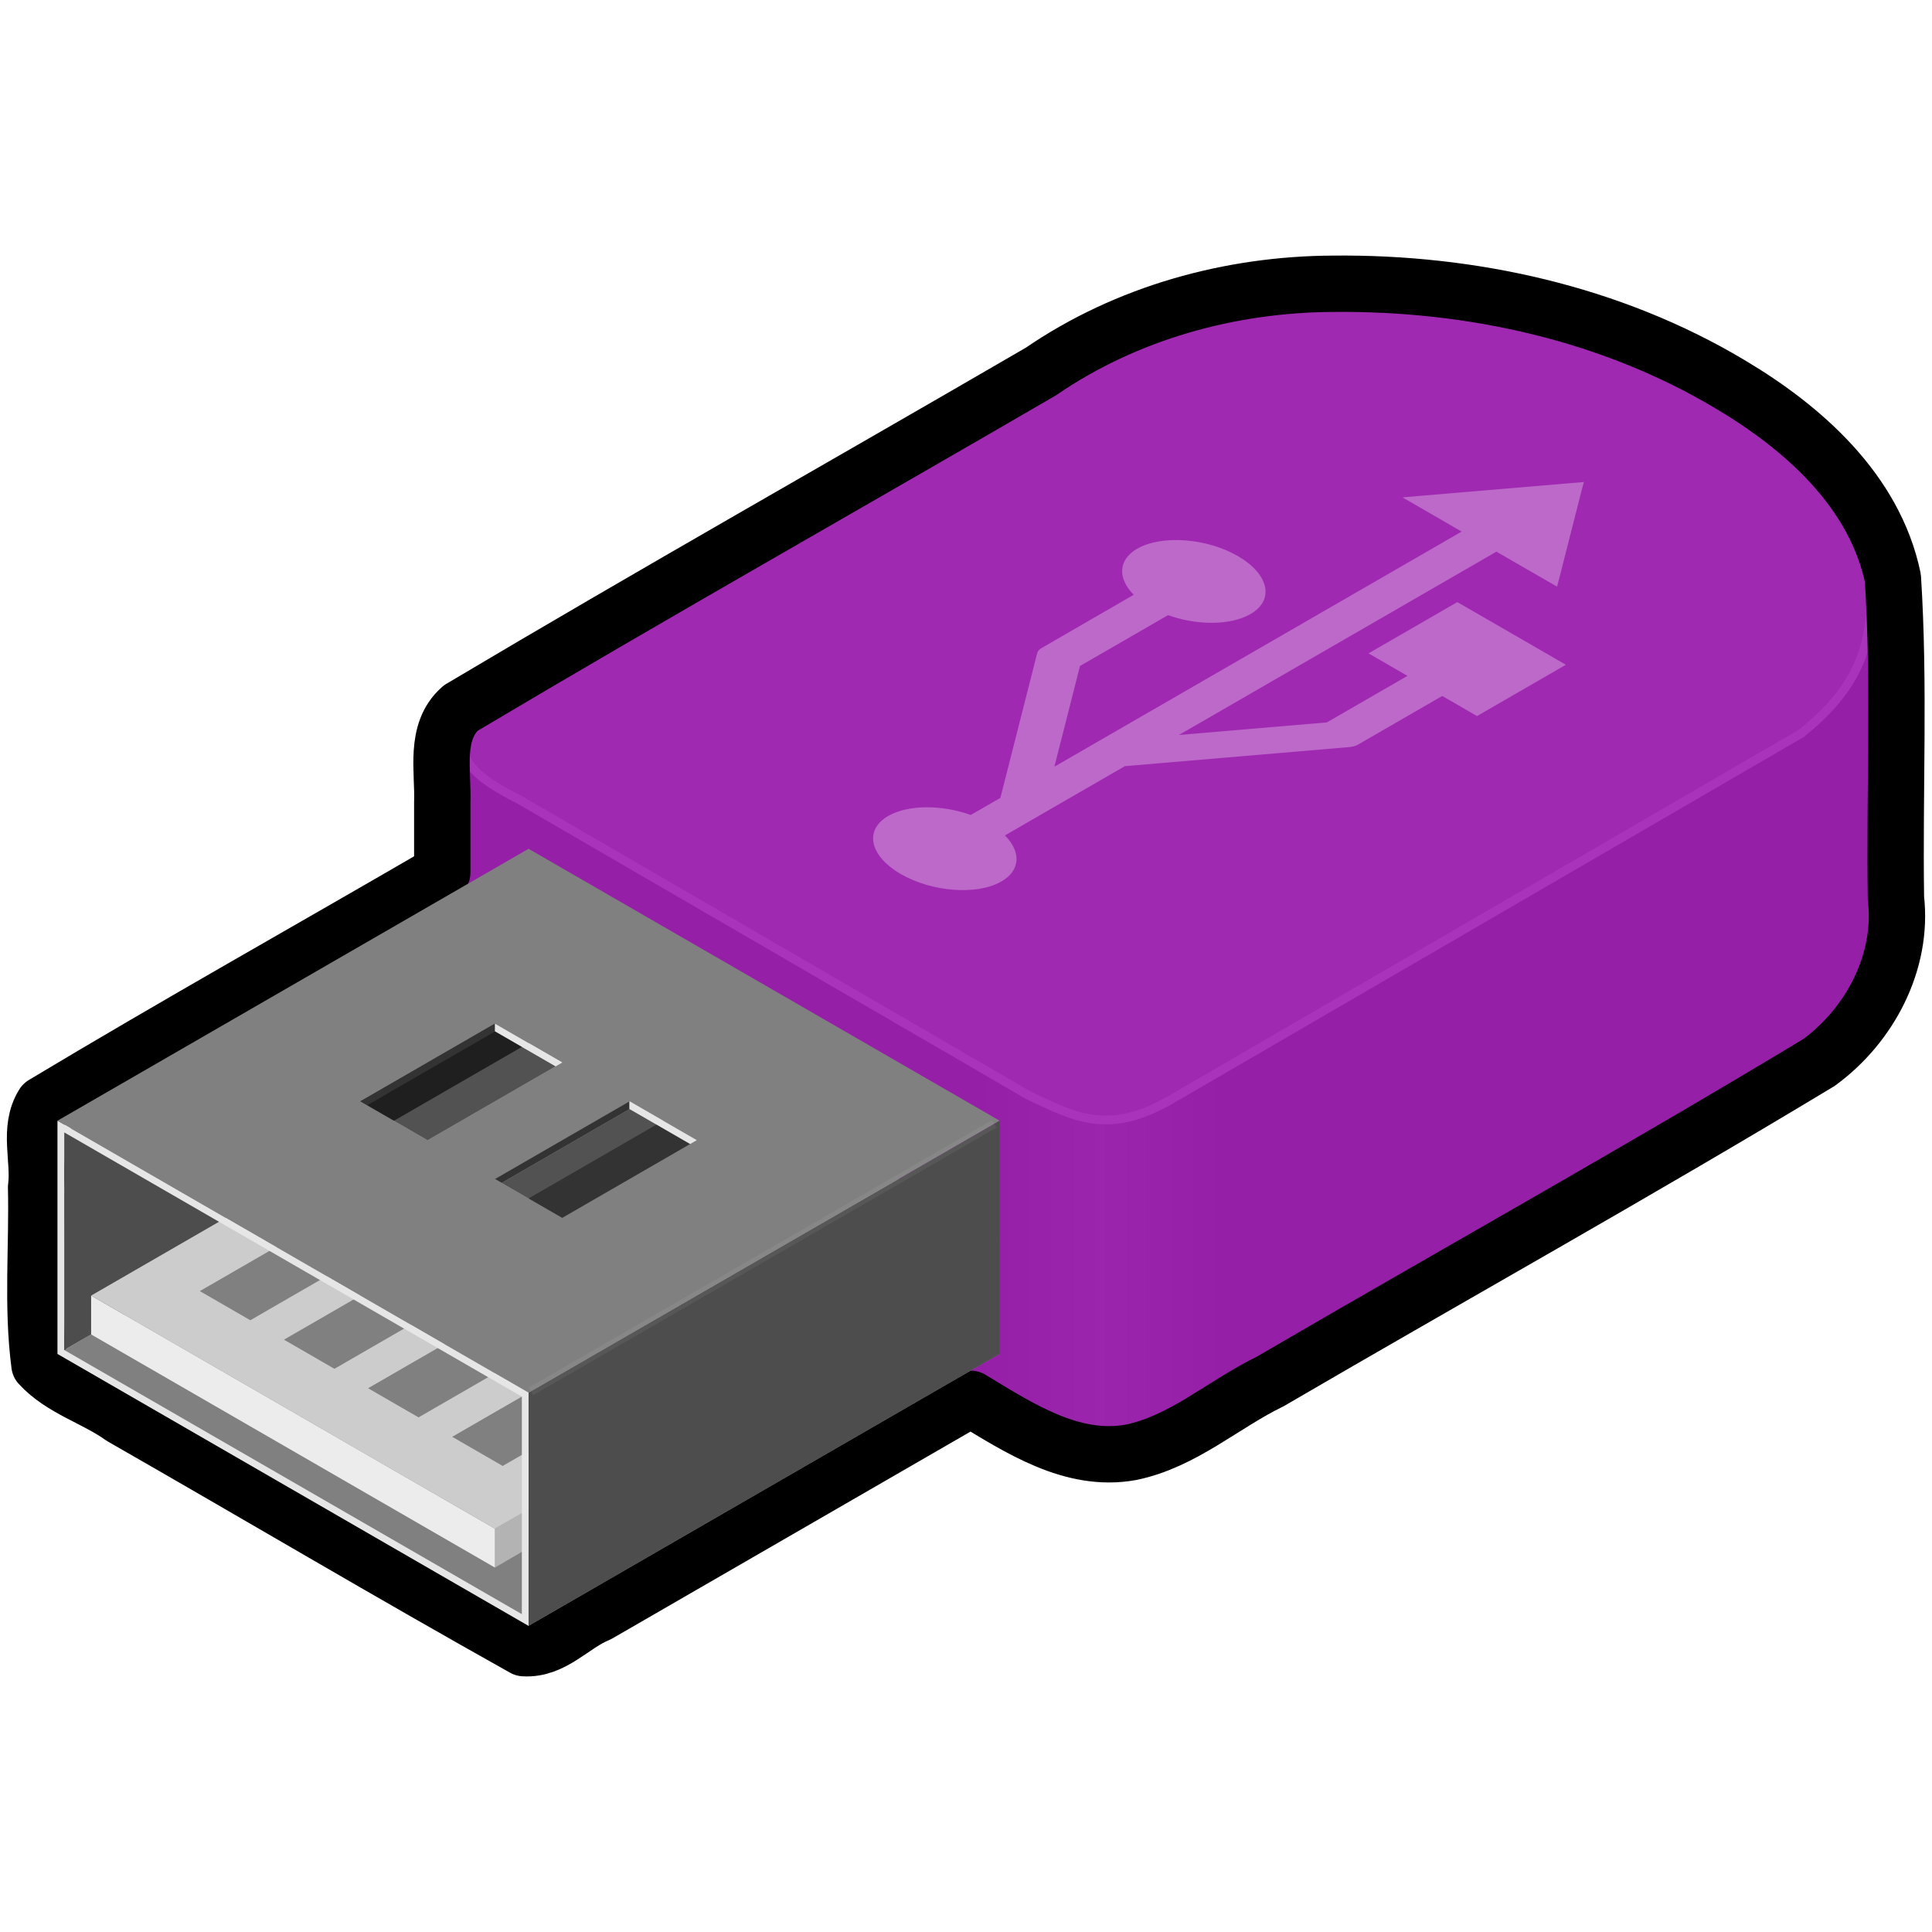 <?xml version="1.0" encoding="UTF-8" standalone="no"?>
<!-- Created with Inkscape (http://www.inkscape.org/) -->

<svg
   xmlns:dc="http://purl.org/dc/elements/1.1/"
   xmlns:cc="http://creativecommons.org/ns#"
   xmlns:rdf="http://www.w3.org/1999/02/22-rdf-syntax-ns#"
   xmlns:svg="http://www.w3.org/2000/svg"
   xmlns="http://www.w3.org/2000/svg"
   xmlns:xlink="http://www.w3.org/1999/xlink"
   xmlns:sodipodi="http://sodipodi.sourceforge.net/DTD/sodipodi-0.dtd"
   xmlns:inkscape="http://www.inkscape.org/namespaces/inkscape"
   version="1.0"
   width="48"
   height="48"
   id="svg2"
   inkscape:version="0.48.2 r9819"
   sodipodi:docname="usb.svg">
  <sodipodi:namedview
     pagecolor="#ffffff"
     bordercolor="#666666"
     borderopacity="1"
     objecttolerance="10"
     gridtolerance="10"
     guidetolerance="10"
     inkscape:pageopacity="0"
     inkscape:pageshadow="2"
     inkscape:window-width="719"
     inkscape:window-height="480"
     id="namedview43"
     showgrid="false"
     inkscape:zoom="4.9166667"
     inkscape:cx="24"
     inkscape:cy="24"
     inkscape:window-x="211"
     inkscape:window-y="175"
     inkscape:window-maximized="0"
     inkscape:current-layer="layer1" />
  <defs
     id="defs4">
    <linearGradient
       id="linearGradient2580">
      <stop
         id="stop2582"
         style="stop-color:#ffffff;stop-opacity:0"
         offset="0" />
      <stop
         id="stop2588"
         style="stop-color:#ffffff;stop-opacity:1"
         offset="0.5" />
      <stop
         id="stop2584"
         style="stop-color:#999999;stop-opacity:1"
         offset="1" />
    </linearGradient>
    <filter
       id="filter3370">
      <feGaussianBlur
         inkscape:collect="always"
         stdDeviation="2.199"
         id="feGaussianBlur3372" />
    </filter>
    <filter
       id="filter3406">
      <feGaussianBlur
         inkscape:collect="always"
         stdDeviation="0.853"
         id="feGaussianBlur3408" />
    </filter>
    <linearGradient
       x1="245.5"
       y1="781.126"
       x2="368.219"
       y2="781.126"
       id="linearGradient3900"
       xlink:href="#linearGradient2580"
       gradientUnits="userSpaceOnUse" />
    <linearGradient
       x1="245.5"
       y1="781.126"
       x2="368.219"
       y2="781.126"
       id="linearGradient4029"
       xlink:href="#linearGradient2580"
       gradientUnits="userSpaceOnUse" />
    <linearGradient
       x1="245.5"
       y1="781.126"
       x2="368.219"
       y2="781.126"
       id="linearGradient4053"
       xlink:href="#linearGradient2580"
       gradientUnits="userSpaceOnUse"
       gradientTransform="matrix(0.924,0,0,0.924,870.545,-4.333)" />
    <clipPath
       id="clipPath2430">
      <path
         d="M 416.188,353.719 C 413.911,353.738 411.633,353.777 409.375,353.844 C 408.582,353.867 407.791,353.908 407,353.938 C 405.121,354.008 403.239,354.084 401.375,354.188 C 401.167,354.199 400.958,354.207 400.75,354.219 C 400.279,354.246 399.814,354.283 399.344,354.312 C 398.308,354.377 397.281,354.456 396.25,354.531 C 393.807,354.709 391.381,354.92 388.969,355.156 C 386.013,355.446 383.062,355.778 380.156,356.156 C 379.162,356.286 378.175,356.423 377.188,356.562 C 376.73,356.627 376.269,356.683 375.812,356.75 C 375.413,356.809 375.023,356.877 374.625,356.938 C 373.584,357.095 372.534,357.237 371.5,357.406 C 371.333,357.434 371.167,357.472 371,357.5 C 370.277,357.62 369.563,357.749 368.844,357.875 C 368.365,357.959 367.883,358.039 367.406,358.125 C 367.354,358.134 367.302,358.147 367.25,358.156 C 364.569,358.643 361.904,359.151 359.281,359.719 C 359.145,359.748 359.011,359.783 358.875,359.812 C 358.188,359.962 357.495,360.126 356.812,360.281 C 355.767,360.519 354.723,360.78 353.688,361.031 C 352.997,361.199 352.311,361.358 351.625,361.531 C 351.313,361.61 350.999,361.701 350.688,361.781 C 350.049,361.946 349.415,362.112 348.781,362.281 C 348.081,362.468 347.382,362.651 346.688,362.844 C 346.656,362.853 346.625,362.866 346.594,362.875 C 346.309,362.954 346.034,363.045 345.75,363.125 C 343.803,363.676 341.873,364.243 339.969,364.844 C 339.353,365.038 338.736,365.238 338.125,365.438 C 337.09,365.775 336.053,366.116 335.031,366.469 C 334.122,366.783 333.211,367.112 332.312,367.438 C 331.695,367.661 331.081,367.896 330.469,368.125 C 330.429,368.14 330.384,368.141 330.344,368.156 C 329.409,368.507 328.484,368.855 327.562,369.219 C 326.366,369.691 325.175,370.162 324,370.656 C 323.379,370.918 322.771,371.201 322.156,371.469 C 321.792,371.627 321.424,371.777 321.062,371.938 C 320.547,372.166 320.042,372.423 319.531,372.656 C 319.086,372.859 318.629,373.044 318.188,373.25 C 317.75,373.454 317.309,373.668 316.875,373.875 C 315.724,374.426 314.595,374.988 313.469,375.562 C 312.837,375.885 312.217,376.233 311.594,376.562 C 311.108,376.819 310.606,377.052 310.125,377.312 C 309.03,377.907 307.944,378.508 306.875,379.125 C 306.875,379.125 26.344,541.156 26.344,541.156 C 25.938,541.39 25.536,541.635 25.156,541.875 C 24.778,542.114 24.416,542.349 24.062,542.594 C 23.706,542.841 23.362,543.091 23.031,543.344 C 22.704,543.594 22.396,543.838 22.094,544.094 C 21.788,544.352 21.499,544.612 21.219,544.875 C 21.002,545.079 20.764,545.293 20.562,545.5 C 20.508,545.556 20.46,545.631 20.406,545.688 C 20.171,545.935 19.933,546.155 19.719,546.406 C 19.473,546.694 19.248,547.02 19.031,547.312 C 19.014,547.335 18.985,547.352 18.969,547.375 C 18.785,547.627 18.632,547.87 18.469,548.125 C 18.292,548.4 18.121,548.659 17.969,548.938 C 17.96,548.953 17.977,548.984 17.969,549 C 17.823,549.27 17.686,549.539 17.562,549.812 C 17.553,549.834 17.541,549.854 17.531,549.875 C 17.411,550.146 17.286,550.413 17.188,550.688 C 17.086,550.97 16.984,551.246 16.906,551.531 C 16.898,551.56 16.914,551.596 16.906,551.625 C 16.688,552.449 16.555,553.281 16.531,554.125 C 16.53,554.166 16.532,554.209 16.531,554.25 C 16.53,554.303 16.531,554.354 16.531,554.406 L 16.531,696.031 C 16.45,702.329 21.753,709.096 32.25,715.156 C 32.25,715.156 277.219,856.594 277.219,856.594 C 295.776,867.308 318.146,868.674 333.062,860.062 C 333.063,860.062 613.719,698.031 613.719,698.031 C 643.357,680.92 657.764,657.903 657.75,633.312 L 657.75,493.188 C 657.772,492.331 657.763,491.486 657.75,490.625 C 657.75,490.594 657.751,490.562 657.75,490.531 C 657.735,489.639 657.709,488.74 657.656,487.844 C 657.616,487.168 657.561,486.49 657.5,485.812 C 657.48,485.593 657.46,485.376 657.438,485.156 C 657.418,484.96 657.397,484.759 657.375,484.562 C 657.364,484.458 657.356,484.354 657.344,484.25 C 657.241,483.356 657.108,482.459 656.969,481.562 C 656.967,481.552 656.97,481.541 656.969,481.531 C 656.876,480.94 656.765,480.343 656.656,479.75 C 656.529,479.054 656.4,478.354 656.25,477.656 C 656.09,476.912 655.904,476.152 655.719,475.406 C 655.626,475.032 655.537,474.656 655.438,474.281 C 655.266,473.634 655.097,472.992 654.906,472.344 C 654.897,472.313 654.884,472.281 654.875,472.25 C 654.68,471.591 654.464,470.941 654.25,470.281 C 654.139,469.939 654.054,469.592 653.938,469.25 C 653.891,469.113 653.829,468.981 653.781,468.844 C 653.563,468.213 653.33,467.568 653.094,466.938 C 652.988,466.655 652.891,466.376 652.781,466.094 C 652.429,465.183 652.046,464.286 651.656,463.375 C 651.341,462.637 651.028,461.894 650.688,461.156 C 650.605,460.978 650.521,460.804 650.438,460.625 C 650.345,460.428 650.25,460.228 650.156,460.031 C 649.819,459.326 649.453,458.611 649.094,457.906 C 648.632,457.001 648.154,456.092 647.656,455.188 C 647.174,454.312 646.672,453.436 646.156,452.562 C 646.137,452.53 646.113,452.501 646.094,452.469 C 645.767,451.917 645.434,451.363 645.094,450.812 C 644.877,450.461 644.66,450.101 644.438,449.75 C 644.286,449.511 644.123,449.27 643.969,449.031 C 643.537,448.363 643.108,447.698 642.656,447.031 C 642.137,446.264 641.608,445.484 641.062,444.719 C 640.968,444.586 640.877,444.445 640.781,444.312 C 640.147,443.431 639.482,442.566 638.812,441.688 C 638.799,441.67 638.795,441.643 638.781,441.625 C 638.027,440.636 637.236,439.641 636.438,438.656 C 636.267,438.446 636.079,438.241 635.906,438.031 C 635.25,437.233 634.592,436.451 633.906,435.656 C 633.325,434.982 632.727,434.296 632.125,433.625 C 631.838,433.305 631.542,432.976 631.25,432.656 C 630.737,432.095 630.215,431.528 629.688,430.969 C 629.285,430.542 628.879,430.113 628.469,429.688 C 628.038,429.241 627.597,428.789 627.156,428.344 C 626.629,427.811 626.072,427.28 625.531,426.75 C 624.531,425.769 623.515,424.786 622.469,423.812 C 621.718,423.114 620.962,422.413 620.188,421.719 C 619.885,421.447 619.587,421.177 619.281,420.906 C 619.15,420.79 619.007,420.679 618.875,420.562 C 618.331,420.084 617.774,419.601 617.219,419.125 C 616.78,418.749 616.351,418.374 615.906,418 C 614.787,417.059 613.632,416.119 612.469,415.188 C 611.539,414.443 610.583,413.676 609.625,412.938 C 609.367,412.738 609.104,412.542 608.844,412.344 C 608.023,411.717 607.185,411.09 606.344,410.469 C 605.934,410.166 605.508,409.864 605.094,409.562 C 605.087,409.558 605.069,409.567 605.062,409.562 C 603.801,408.645 602.524,407.719 601.219,406.812 C 600.01,405.973 598.778,405.142 597.531,404.312 C 597.414,404.234 597.306,404.141 597.188,404.062 C 596.732,403.761 596.273,403.457 595.812,403.156 C 594.905,402.564 593.99,401.962 593.062,401.375 C 592.746,401.175 592.413,400.981 592.094,400.781 C 590.994,400.093 589.876,399.431 588.75,398.75 C 587.299,397.873 585.839,396.988 584.344,396.125 C 582.804,395.236 581.252,394.362 579.688,393.5 C 578.131,392.643 576.548,391.799 574.969,390.969 C 574.035,390.478 573.098,389.981 572.156,389.5 C 571.505,389.167 570.843,388.828 570.188,388.5 C 569.451,388.131 568.71,387.77 567.969,387.406 C 567.097,386.979 566.222,386.545 565.344,386.125 C 564.814,385.872 564.282,385.625 563.75,385.375 C 562.648,384.857 561.548,384.349 560.438,383.844 C 560.124,383.701 559.814,383.548 559.5,383.406 C 558.164,382.804 556.817,382.209 555.469,381.625 C 555.375,381.584 555.282,381.541 555.188,381.5 C 553.612,380.819 552.029,380.157 550.438,379.5 C 549.394,379.069 548.331,378.67 547.281,378.25 C 546.634,377.991 545.994,377.724 545.344,377.469 C 544.242,377.037 543.139,376.608 542.031,376.188 C 541.429,375.959 540.823,375.725 540.219,375.5 C 539.338,375.172 538.447,374.852 537.562,374.531 C 536.722,374.226 535.876,373.923 535.031,373.625 C 534.377,373.394 533.719,373.165 533.062,372.938 C 532.929,372.891 532.79,372.859 532.656,372.812 C 531.283,372.339 529.913,371.862 528.531,371.406 C 527.214,370.971 525.887,370.544 524.562,370.125 C 524.365,370.063 524.166,370 523.969,369.938 C 522.396,369.443 520.832,368.972 519.25,368.5 C 517.928,368.105 516.609,367.723 515.281,367.344 C 514.832,367.215 514.388,367.064 513.938,366.938 C 512.684,366.585 511.414,366.245 510.156,365.906 C 508.607,365.489 507.055,365.083 505.5,364.688 C 504.727,364.491 503.962,364.285 503.188,364.094 C 502.407,363.901 501.625,363.719 500.844,363.531 C 499.825,363.287 498.802,363.048 497.781,362.812 C 497.241,362.688 496.697,362.56 496.156,362.438 C 494.884,362.151 493.619,361.867 492.344,361.594 C 492.052,361.531 491.761,361.468 491.469,361.406 C 489.953,361.086 488.426,360.77 486.906,360.469 C 486.854,360.458 486.802,360.448 486.75,360.438 C 485.179,360.127 483.605,359.852 482.031,359.562 C 480.85,359.345 479.682,359.143 478.5,358.938 C 478.101,358.868 477.711,358.787 477.312,358.719 C 476.877,358.645 476.436,358.572 476,358.5 C 474.853,358.309 473.71,358.117 472.562,357.938 C 471.883,357.831 471.211,357.727 470.531,357.625 C 469.64,357.491 468.735,357.377 467.844,357.25 C 466.908,357.117 465.967,356.97 465.031,356.844 C 464.384,356.757 463.741,356.677 463.094,356.594 C 461.515,356.39 459.953,356.213 458.375,356.031 C 456.801,355.849 455.229,355.661 453.656,355.5 C 451.986,355.33 450.293,355.177 448.625,355.031 C 448.207,354.995 447.793,354.973 447.375,354.938 C 445.977,354.82 444.583,354.694 443.188,354.594 C 441.401,354.465 439.625,354.351 437.844,354.25 C 437.813,354.248 437.781,354.252 437.75,354.25 C 436.761,354.195 435.768,354.141 434.781,354.094 C 434.697,354.09 434.615,354.098 434.531,354.094 C 433.063,354.025 431.589,353.956 430.125,353.906 C 429.055,353.87 427.974,353.838 426.906,353.812 C 426.415,353.801 425.928,353.791 425.438,353.781 C 424.126,353.755 422.838,353.729 421.531,353.719 C 419.743,353.704 417.966,353.704 416.188,353.719 z"
         id="path2432"
         style="opacity:0.8;fill:#000000;fill-opacity:1;fill-rule:evenodd;stroke:none;stroke-width:3;stroke-linecap:round;stroke-linejoin:round;marker:none;marker-start:none;marker-mid:none;marker-end:none;stroke-miterlimit:4;stroke-dasharray:none;stroke-dashoffset:0;stroke-opacity:1;visibility:visible;display:inline;overflow:visible;enable-background:accumulate" />
    </clipPath>
    <linearGradient
       x1="245.5"
       y1="781.126"
       x2="368.219"
       y2="781.126"
       id="linearGradient2649"
       xlink:href="#linearGradient2580"
       gradientUnits="userSpaceOnUse"
       gradientTransform="matrix(5.4486906e-2,0,0,5.4486906e-2,10.624,-11.637)" />
  </defs>
  <g
     id="layer1">
    <path
       d="M 33.301,7.636 C 31.037,7.655 28.924,8.108 27.345,9.02 C 27.345,9.02 12.059,17.849 12.059,17.849 C 11.706,18.053 11.529,18.3 11.524,18.562 L 11.524,26.288 C 11.52,26.631 11.809,26.999 12.381,27.329 C 12.381,27.329 25.729,35.036 25.729,35.036 C 26.74,35.62 27.959,35.694 28.771,35.225 C 28.771,35.225 44.063,26.396 44.063,26.396 C 45.678,25.464 46.464,24.209 46.463,22.87 L 46.463,15.095 C 46.436,13.344 45.071,11.452 42.463,9.946 C 39.785,8.401 36.402,7.61 33.301,7.636 z"
       id="path2572"
       style="fill:#999999;fill-opacity:1;fill-rule:evenodd;stroke:none;stroke-width:3;stroke-linecap:round;stroke-linejoin:round;marker:none;marker-start:none;marker-mid:none;marker-end:none;stroke-miterlimit:4;stroke-dasharray:none;stroke-dashoffset:0;stroke-opacity:1;visibility:visible;display:inline;overflow:visible;enable-background:accumulate" />
    <path
       d="M 24,26.316 L 24,34.038 C 24.39,34.263 25.729,35.036 25.729,35.036 C 26.74,35.62 27.959,35.694 28.771,35.225 C 28.771,35.225 30.267,34.362 30.687,34.12 L 30.687,26.398 C 30.267,26.64 28.771,27.503 28.771,27.503 C 27.959,27.972 26.74,27.898 25.729,27.314 C 25.729,27.314 24.39,26.541 24,26.316 z"
       id="rect2385"
       style="opacity:0.3;fill:url(#linearGradient2649);fill-opacity:1;fill-rule:evenodd;stroke:none;stroke-width:3;stroke-linecap:round;stroke-linejoin:round;marker:none;marker-start:none;marker-mid:none;marker-end:none;stroke-miterlimit:4;stroke-dasharray:none;stroke-dashoffset:0;stroke-opacity:1;visibility:visible;display:inline;overflow:visible;enable-background:accumulate" />
    <path
       d="M 12.382,19.607 C 12.382,19.607 25.729,27.313 25.729,27.313 C 26.74,27.897 27.959,27.972 28.772,27.503 C 28.772,27.503 44.063,18.674 44.063,18.674 C 47.807,16.512 47.094,12.62 42.463,9.946 C 37.831,7.272 31.087,6.859 27.344,9.021 C 27.344,9.021 12.058,17.848 12.058,17.848 C 11.241,18.32 11.37,19.024 12.382,19.607 C 12.382,19.607 12.382,19.607 12.382,19.607"
       id="path2426"
       style="fill:#cccccc;fill-opacity:1;fill-rule:evenodd;stroke:none;stroke-width:3;stroke-linecap:round;stroke-linejoin:round;marker:none;marker-start:none;marker-mid:none;marker-end:none;stroke-miterlimit:4;stroke-dasharray:none;stroke-dashoffset:0;stroke-opacity:1;visibility:visible;display:inline;overflow:visible;enable-background:accumulate" />
    <path
       d="M 657.734,493.634 C 656.344,518.246 643.235,534.487 626.312,548.004 L 338.381,715.276 C 309.692,731.724 293.938,722.24 274.41,713.253 L 41.305,577.912 C 9.245,562.105 13.431,551.05 26.366,541.143"
       transform="matrix(5.4486906e-2,0,0,5.4486906e-2,10.624,-11.637)"
       clip-path="url(#clipPath2430)"
       id="path2590"
       style="fill:none;fill-rule:evenodd;stroke:#ffffff;stroke-width:4;stroke-linecap:butt;stroke-linejoin:miter;stroke-opacity:1;filter:url(#filter3370)" />
    <path
       d="M 33.301,7.636 C 33.177,7.637 33.052,7.639 32.929,7.643 C 32.886,7.644 32.843,7.646 32.8,7.648 C 32.698,7.652 32.595,7.656 32.494,7.661 C 32.482,7.662 32.471,7.662 32.459,7.663 C 32.434,7.665 32.408,7.667 32.383,7.668 C 32.326,7.672 32.27,7.676 32.214,7.68 C 32.081,7.69 31.949,7.701 31.818,7.714 C 31.657,7.73 31.496,7.748 31.337,7.769 C 31.283,7.776 31.229,7.783 31.176,7.791 C 31.151,7.794 31.126,7.797 31.101,7.801 C 31.079,7.804 31.058,7.808 31.036,7.811 C 30.979,7.82 30.922,7.827 30.866,7.837 C 30.857,7.838 30.848,7.84 30.838,7.842 C 30.799,7.848 30.76,7.855 30.721,7.862 C 30.695,7.867 30.669,7.871 30.643,7.876 C 30.64,7.876 30.637,7.877 30.634,7.878 C 30.488,7.904 30.343,7.932 30.2,7.963 C 30.193,7.964 30.185,7.966 30.178,7.968 C 30.14,7.976 30.103,7.985 30.065,7.993 C 30.009,8.006 29.952,8.021 29.895,8.034 C 29.858,8.043 29.82,8.052 29.783,8.061 C 29.766,8.066 29.749,8.071 29.732,8.075 C 29.697,8.084 29.662,8.093 29.628,8.102 C 29.59,8.113 29.552,8.122 29.514,8.133 C 29.512,8.133 29.51,8.134 29.509,8.135 C 29.493,8.139 29.478,8.144 29.463,8.148 C 29.357,8.178 29.251,8.209 29.148,8.242 C 29.114,8.253 29.081,8.263 29.047,8.274 C 28.991,8.293 28.934,8.311 28.879,8.331 C 28.829,8.348 28.779,8.366 28.731,8.383 C 28.697,8.395 28.663,8.408 28.63,8.421 C 28.628,8.422 28.625,8.422 28.623,8.422 C 28.572,8.442 28.522,8.461 28.472,8.48 C 28.407,8.506 28.342,8.532 28.278,8.559 C 28.244,8.573 28.211,8.588 28.177,8.603 C 28.157,8.612 28.137,8.62 28.118,8.628 C 28.089,8.641 28.062,8.655 28.034,8.668 C 28.01,8.679 27.985,8.689 27.961,8.7 C 27.937,8.711 27.913,8.723 27.889,8.734 C 27.827,8.764 27.765,8.795 27.704,8.826 C 27.669,8.844 27.636,8.863 27.602,8.88 C 27.575,8.894 27.548,8.907 27.522,8.921 C 27.462,8.954 27.403,8.986 27.345,9.02 C 27.345,9.02 12.059,17.849 12.059,17.849 C 12.037,17.861 12.015,17.875 11.995,17.888 C 11.974,17.901 11.954,17.914 11.935,17.927 C 11.916,17.94 11.897,17.954 11.879,17.968 C 11.861,17.982 11.844,17.995 11.828,18.009 C 11.811,18.023 11.795,18.037 11.78,18.051 C 11.768,18.062 11.755,18.074 11.744,18.085 C 11.741,18.088 11.739,18.093 11.736,18.096 C 11.723,18.109 11.71,18.121 11.698,18.135 C 11.685,18.15 11.673,18.168 11.661,18.184 C 11.66,18.185 11.658,18.186 11.657,18.188 C 11.647,18.201 11.639,18.215 11.63,18.228 C 11.621,18.243 11.611,18.257 11.603,18.273 C 11.602,18.274 11.603,18.275 11.603,18.276 C 11.595,18.291 11.588,18.305 11.581,18.32 C 11.58,18.322 11.58,18.323 11.579,18.324 C 11.573,18.339 11.566,18.353 11.56,18.368 C 11.555,18.383 11.549,18.398 11.545,18.414 C 11.545,18.416 11.545,18.418 11.545,18.419 C 11.533,18.464 11.526,18.509 11.525,18.555 C 11.525,18.558 11.525,18.56 11.525,18.562 C 11.525,18.565 11.525,18.568 11.525,18.571 L 11.525,26.287 C 11.52,26.631 11.809,26.999 12.381,27.329 C 12.381,27.329 25.729,35.036 25.729,35.036 C 26.74,35.62 27.959,35.694 28.771,35.225 C 28.771,35.225 44.063,26.396 44.063,26.396 C 45.678,25.464 46.463,24.21 46.463,22.87 L 46.463,15.235 C 46.464,15.188 46.463,15.142 46.463,15.095 C 46.463,15.094 46.463,15.092 46.463,15.09 C 46.462,15.042 46.46,14.993 46.458,14.944 C 46.455,14.907 46.452,14.87 46.449,14.833 C 46.448,14.821 46.447,14.809 46.446,14.797 C 46.445,14.787 46.443,14.776 46.442,14.765 C 46.442,14.759 46.441,14.754 46.44,14.748 C 46.435,14.699 46.428,14.65 46.42,14.602 C 46.42,14.601 46.42,14.6 46.42,14.6 C 46.415,14.568 46.409,14.535 46.403,14.503 C 46.396,14.465 46.389,14.427 46.381,14.389 C 46.372,14.348 46.362,14.307 46.352,14.266 C 46.347,14.246 46.342,14.225 46.337,14.205 C 46.327,14.17 46.318,14.135 46.308,14.099 C 46.307,14.098 46.306,14.096 46.306,14.094 C 46.295,14.058 46.284,14.023 46.272,13.987 C 46.266,13.968 46.261,13.949 46.255,13.931 C 46.252,13.923 46.249,13.916 46.246,13.909 C 46.234,13.874 46.222,13.839 46.209,13.805 C 46.203,13.789 46.198,13.774 46.192,13.759 C 46.173,13.709 46.152,13.66 46.131,13.611 C 46.113,13.57 46.096,13.53 46.078,13.49 C 46.073,13.48 46.069,13.471 46.064,13.461 C 46.059,13.45 46.054,13.439 46.049,13.428 C 46.03,13.39 46.011,13.351 45.991,13.313 C 45.966,13.263 45.94,13.214 45.913,13.165 C 45.886,13.117 45.859,13.069 45.831,13.021 C 45.83,13.02 45.829,13.018 45.828,13.016 C 45.81,12.986 45.792,12.956 45.773,12.926 C 45.761,12.907 45.749,12.887 45.737,12.868 C 45.729,12.855 45.72,12.842 45.712,12.829 C 45.688,12.793 45.665,12.756 45.64,12.72 C 45.612,12.678 45.583,12.636 45.553,12.594 C 45.548,12.587 45.543,12.579 45.538,12.572 C 45.503,12.524 45.467,12.477 45.431,12.429 C 45.43,12.428 45.43,12.427 45.429,12.426 C 45.388,12.372 45.345,12.317 45.301,12.264 C 45.292,12.252 45.282,12.241 45.272,12.23 C 45.237,12.186 45.201,12.144 45.163,12.1 C 45.132,12.064 45.099,12.026 45.066,11.99 C 45.051,11.972 45.035,11.954 45.019,11.937 C 44.991,11.906 44.962,11.875 44.934,11.845 C 44.912,11.822 44.89,11.798 44.867,11.775 C 44.844,11.751 44.82,11.726 44.796,11.702 C 44.767,11.673 44.737,11.644 44.707,11.615 C 44.653,11.562 44.597,11.508 44.54,11.455 C 44.499,11.417 44.458,11.379 44.416,11.341 C 44.399,11.326 44.383,11.311 44.367,11.297 C 44.359,11.29 44.352,11.284 44.344,11.278 C 44.315,11.252 44.284,11.226 44.254,11.2 C 44.23,11.179 44.207,11.159 44.183,11.138 C 44.122,11.087 44.059,11.036 43.995,10.985 C 43.945,10.944 43.893,10.903 43.84,10.862 C 43.826,10.852 43.812,10.841 43.798,10.83 C 43.753,10.796 43.707,10.762 43.662,10.728 C 43.639,10.711 43.616,10.695 43.594,10.679 C 43.593,10.678 43.592,10.679 43.592,10.679 C 43.523,10.629 43.454,10.578 43.382,10.529 C 43.317,10.483 43.249,10.438 43.181,10.392 C 43.175,10.388 43.169,10.383 43.163,10.379 C 43.138,10.362 43.113,10.346 43.088,10.329 C 43.038,10.297 42.989,10.264 42.938,10.232 C 42.921,10.222 42.903,10.211 42.885,10.2 C 42.825,10.163 42.764,10.127 42.703,10.089 C 42.624,10.042 42.544,9.993 42.463,9.946 C 42.379,9.898 42.294,9.85 42.209,9.803 C 42.124,9.757 42.038,9.711 41.952,9.665 C 41.901,9.639 41.85,9.612 41.799,9.585 C 41.763,9.567 41.727,9.549 41.692,9.531 C 41.651,9.511 41.611,9.491 41.571,9.471 C 41.523,9.448 41.476,9.424 41.428,9.402 C 41.399,9.388 41.37,9.374 41.341,9.361 C 41.281,9.332 41.221,9.305 41.16,9.277 C 41.143,9.269 41.126,9.261 41.109,9.253 C 41.037,9.221 40.963,9.188 40.89,9.156 C 40.885,9.154 40.879,9.152 40.874,9.15 C 40.788,9.112 40.702,9.076 40.615,9.041 C 40.559,9.017 40.501,8.995 40.444,8.972 C 40.408,8.958 40.373,8.944 40.338,8.93 C 40.278,8.906 40.218,8.883 40.157,8.86 C 40.125,8.848 40.092,8.835 40.059,8.823 C 40.011,8.805 39.962,8.787 39.914,8.77 C 39.868,8.753 39.822,8.737 39.776,8.72 C 39.74,8.708 39.705,8.695 39.669,8.683 C 39.662,8.68 39.654,8.679 39.647,8.676 C 39.572,8.65 39.497,8.624 39.422,8.6 C 39.35,8.576 39.278,8.553 39.206,8.53 C 39.195,8.526 39.184,8.523 39.173,8.52 C 39.088,8.493 39.002,8.467 38.916,8.441 C 38.844,8.42 38.772,8.399 38.7,8.378 C 38.675,8.371 38.651,8.363 38.627,8.356 C 38.558,8.337 38.489,8.318 38.421,8.3 C 38.336,8.277 38.252,8.255 38.167,8.233 C 38.125,8.223 38.083,8.212 38.041,8.201 C 37.998,8.191 37.956,8.181 37.913,8.17 C 37.858,8.157 37.802,8.144 37.746,8.131 C 37.717,8.125 37.687,8.118 37.658,8.111 C 37.589,8.095 37.52,8.08 37.45,8.065 C 37.434,8.061 37.418,8.058 37.402,8.055 C 37.32,8.037 37.237,8.02 37.154,8.004 C 37.151,8.003 37.148,8.002 37.145,8.002 C 37.06,7.985 36.974,7.97 36.888,7.954 C 36.824,7.942 36.76,7.931 36.696,7.92 C 36.674,7.916 36.653,7.912 36.631,7.908 C 36.607,7.904 36.583,7.9 36.56,7.896 C 36.497,7.886 36.435,7.875 36.372,7.866 C 36.335,7.86 36.299,7.854 36.262,7.849 C 36.213,7.841 36.164,7.835 36.115,7.828 C 36.064,7.821 36.013,7.813 35.962,7.806 C 35.927,7.801 35.892,7.797 35.856,7.792 C 35.77,7.781 35.685,7.772 35.599,7.762 C 35.514,7.752 35.428,7.742 35.342,7.733 C 35.251,7.724 35.159,7.715 35.068,7.707 C 35.045,7.705 35.023,7.704 35,7.702 C 34.924,7.696 34.848,7.689 34.772,7.683 C 34.674,7.676 34.578,7.67 34.481,7.665 C 34.479,7.665 34.477,7.665 34.475,7.665 C 34.422,7.662 34.368,7.659 34.314,7.656 C 34.309,7.656 34.305,7.656 34.3,7.656 C 34.22,7.652 34.14,7.649 34.06,7.646 C 34.002,7.644 33.943,7.642 33.885,7.641 C 33.858,7.64 33.831,7.64 33.805,7.639 C 33.733,7.638 33.663,7.636 33.592,7.636 C 33.494,7.635 33.398,7.635 33.301,7.636 z"
       id="path3391"
       style="opacity:0.8;fill:#9500ab;fill-opacity:1;fill-rule:evenodd;stroke:none;stroke-width:3;stroke-linecap:round;stroke-linejoin:round;marker:none;marker-start:none;marker-mid:none;marker-end:none;stroke-miterlimit:4;stroke-dasharray:none;stroke-dashoffset:0;stroke-opacity:1;visibility:visible;display:inline;overflow:visible;enable-background:accumulate" />
    <path
       d="M 28.253,13.633 C 27.775,13.909 27.764,14.373 28.168,14.777 C 28.168,14.777 25.878,16.1 25.878,16.1 C 25.819,16.134 25.781,16.179 25.768,16.23 C 25.768,16.23 24.854,19.823 24.854,19.823 C 24.854,19.823 24.118,20.248 24.118,20.248 C 23.402,19.99 22.561,19.988 22.066,20.273 C 21.463,20.621 21.604,21.268 22.381,21.716 C 23.159,22.165 24.279,22.247 24.881,21.899 C 25.359,21.623 25.369,21.159 24.967,20.756 C 24.967,20.756 25.893,20.221 25.893,20.221 C 25.893,20.221 25.898,20.223 25.898,20.223 C 25.898,20.223 25.898,20.218 25.898,20.218 C 25.898,20.218 27.954,19.031 27.954,19.031 C 27.954,19.031 27.957,19.034 27.957,19.034 C 27.957,19.034 33.512,18.562 33.512,18.562 C 33.601,18.555 33.679,18.534 33.739,18.5 C 33.739,18.5 35.832,17.291 35.832,17.291 C 35.832,17.291 36.408,17.624 36.408,17.624 C 36.408,17.624 36.696,17.79 36.696,17.79 C 36.696,17.79 36.92,17.661 36.92,17.661 C 36.92,17.661 38.68,16.645 38.68,16.645 C 38.68,16.645 38.903,16.516 38.903,16.516 C 38.903,16.516 38.615,16.349 38.615,16.349 C 38.615,16.349 36.495,15.125 36.495,15.125 C 36.495,15.125 36.207,14.959 36.207,14.959 C 36.207,14.959 35.983,15.088 35.983,15.088 C 35.983,15.088 34.223,16.104 34.223,16.104 C 34.223,16.104 34,16.233 34,16.233 C 34,16.233 34.288,16.399 34.288,16.399 C 34.288,16.399 34.968,16.792 34.968,16.792 C 34.968,16.792 32.965,17.948 32.965,17.948 C 32.965,17.948 29.29,18.26 29.29,18.26 C 29.29,18.26 37.178,13.706 37.178,13.706 C 37.178,13.706 38.287,14.346 38.287,14.346 C 38.287,14.346 38.685,14.575 38.685,14.575 C 38.685,14.575 38.755,14.306 38.755,14.306 C 38.755,14.306 39.279,12.246 39.279,12.246 C 39.279,12.246 39.35,11.976 39.35,11.976 C 39.35,11.976 38.882,12.015 38.882,12.015 C 38.882,12.015 35.31,12.317 35.31,12.317 C 35.31,12.317 34.844,12.358 34.844,12.358 C 34.844,12.358 35.242,12.587 35.242,12.587 C 35.242,12.587 36.314,13.207 36.314,13.207 C 36.314,13.207 26.196,19.048 26.196,19.048 C 26.196,19.048 26.832,16.546 26.832,16.546 C 26.832,16.546 29.02,15.283 29.02,15.283 C 29.734,15.54 30.573,15.542 31.067,15.257 C 31.67,14.909 31.53,14.264 30.753,13.815 C 29.976,13.366 28.856,13.285 28.253,13.633 C 28.253,13.633 28.253,13.633 28.253,13.633"
       id="path5478"
       style="opacity:0.3;fill:#ffffff;stroke:none" />
    <path
       d="M 33.13,7.05 C 30.563,7.06 27.987,7.772 25.863,9.229 C 21.061,12.022 16.22,14.752 11.446,17.592 C 10.778,18.181 11.017,19.155 10.988,19.935 C 10.988,20.516 10.988,21.097 10.988,21.678 C 7.683,23.6 4.355,25.464 1.076,27.433 C 0.687,28.049 0.988,28.817 0.897,29.497 C 0.932,30.965 0.789,32.453 0.981,33.909 C 1.535,34.512 2.367,34.733 3.023,35.204 C 6.358,37.112 9.666,39.074 13.016,40.948 C 13.741,40.996 14.23,40.356 14.858,40.104 C 17.946,38.321 21.033,36.538 24.121,34.754 C 25.311,35.473 26.634,36.348 28.095,36.083 C 29.389,35.819 30.393,34.888 31.557,34.323 C 36.097,31.675 40.692,29.114 45.191,26.398 C 46.455,25.475 47.288,23.902 47.104,22.317 C 47.064,19.666 47.198,17.009 47.028,14.362 C 46.575,12.197 44.804,10.626 42.977,9.543 C 40.025,7.781 36.55,7.016 33.13,7.05 z"
       id="path3983"
       style="fill:none;fill-opacity:1;fill-rule:evenodd;stroke:#000000;stroke-width:1.4;stroke-linecap:round;stroke-linejoin:round;marker:none;marker-start:none;marker-mid:none;marker-end:none;stroke-miterlimit:4;stroke-dasharray:none;stroke-dashoffset:0;stroke-opacity:1;visibility:visible;display:inline;overflow:visible;enable-background:accumulate" />
    <g
       transform="matrix(5.4486906e-2,0,0,5.4486906e-2,10.624,-11.637)"
       id="g3601">
      <path
         d="M -168.773,830.905 L 46.029,954.921 L 260.83,830.905 L 46.029,706.89 L -168.773,830.905 z"
         id="path2544"
         style="fill:#808080;fill-rule:evenodd;stroke:none;stroke-width:1px;stroke-linecap:butt;stroke-linejoin:miter;stroke-opacity:1" />
      <path
         d="M -165.704,829.134 L 52.166,703.346 L 52.166,604.134 L -165.704,729.921 L -165.704,829.134 z"
         id="path2443"
         style="fill:#4d4d4d;fill-opacity:1;fill-rule:evenodd;stroke:none;stroke-width:1px;stroke-linecap:butt;stroke-linejoin:miter;stroke-opacity:1" />
      <path
         d="M 30.686,928.346 L 258.83,795.472 L 258.83,777.756 L 30.686,910.63 L 30.686,928.346 z"
         id="path2451"
         style="fill:#b3b3b3;fill-rule:evenodd;stroke:none;stroke-width:1px;stroke-linecap:butt;stroke-linejoin:miter;stroke-opacity:1" />
      <path
         d="M -153.43,822.047 L -153.43,804.331 L 30.686,910.63 L 30.686,928.346 L -153.43,822.047 z"
         id="path2445"
         style="fill:#ececec;fill-rule:evenodd;stroke:none;stroke-width:1px;stroke-linecap:butt;stroke-linejoin:miter;stroke-opacity:1" />
      <path
         d="M 30.686,910.63 L -153.43,804.331 L 76.715,671.457 L 260.83,777.756 L 30.686,910.63 z"
         id="path2455"
         style="fill:#cccccc;fill-rule:evenodd;stroke:none;stroke-width:1px;stroke-linecap:butt;stroke-linejoin:miter;stroke-opacity:1" />
      <path
         d="M -103.86,802.286 C -103.86,802.286 -80.846,815.574 -80.846,815.574 C -80.846,815.574 122.744,698.031 122.744,698.031 C 122.744,698.031 99.729,684.744 99.729,684.744 C 99.729,684.744 -103.86,802.286 -103.86,802.286 C -103.86,802.286 -103.86,802.286 -103.86,802.286 M -65.503,824.432 C -65.503,824.432 -42.488,837.72 -42.488,837.72 C -42.488,837.72 161.101,720.177 161.101,720.177 C 161.101,720.177 138.087,706.89 138.087,706.89 C 138.087,706.89 -65.503,824.432 -65.503,824.432 C -65.503,824.432 -65.503,824.432 -65.503,824.432 M -27.145,846.578 C -27.145,846.578 -4.131,859.865 -4.131,859.865 C -4.131,859.865 199.459,742.323 199.459,742.323 C 199.459,742.323 176.444,729.035 176.444,729.035 C 176.444,729.035 -27.145,846.578 -27.145,846.578 C -27.145,846.578 -27.145,846.578 -27.145,846.578 M 11.212,868.723 C 11.212,868.723 34.227,882.011 34.227,882.011 C 34.227,882.011 237.816,764.468 237.816,764.468 C 237.816,764.468 214.802,751.181 214.802,751.181 C 214.802,751.181 11.212,868.723 11.212,868.723 C 11.212,868.723 11.212,868.723 11.212,868.723"
         id="rect2461"
         style="fill:#808080;fill-opacity:1;fill-rule:evenodd;stroke:none;stroke-width:3;stroke-linecap:round;stroke-linejoin:round;marker:none;marker-start:none;marker-mid:none;marker-end:none;stroke-miterlimit:4;stroke-dashoffset:0;stroke-opacity:1;visibility:visible;display:inline;overflow:visible;enable-background:accumulate" />
      <path
         d="M 46.031,600.594 L -168.781,724.594 L 46.031,848.625 L 260.844,724.594 L 46.031,600.594 z M 30.688,680.312 L 61.375,698.031 L 0,733.469 L -30.688,715.75 L 30.688,680.312 z M 92.062,715.75 L 122.75,733.469 L 61.375,768.906 L 30.688,751.188 L 92.062,715.75 z"
         id="path2433"
         style="fill:#808080;fill-rule:evenodd;stroke:none;stroke-width:1px;stroke-linecap:butt;stroke-linejoin:miter;stroke-opacity:1" />
      <path
         d="M 46.029,954.921 L 46.029,848.622 L 260.83,724.606 L 260.83,830.905 L 46.029,954.921 z"
         id="path2437"
         style="fill:#4d4d4d;fill-rule:evenodd;stroke:none;stroke-width:1px;stroke-linecap:butt;stroke-linejoin:miter;stroke-opacity:1" />
      <path
         d="M -27.617,717.52 L -30.686,715.748 L 30.686,680.315 L 30.686,683.858 L -27.617,717.52 z"
         id="path2552"
         style="fill:#333333;fill-rule:evenodd;stroke:none;stroke-width:1px;stroke-linecap:butt;stroke-linejoin:miter;stroke-opacity:1" />
      <path
         d="M 30.686,680.315 L 30.686,683.858 L 58.303,699.803 L 61.372,698.031 L 30.686,680.315 z"
         id="path2554"
         style="fill:#e6e6e6;fill-opacity:1;fill-rule:evenodd;stroke:none;stroke-width:1px;stroke-linecap:butt;stroke-linejoin:miter;stroke-opacity:1" />
      <path
         d="M -168.781,724.594 L -168.781,830.906 L 46.031,954.906 L 46.031,848.625 L -168.781,724.594 z M -165.719,729.906 L 42.969,850.406 L 42.969,949.594 L -165.719,829.125 L -165.719,729.906 z"
         id="path2439"
         style="fill:#e6e6e6;fill-rule:evenodd;stroke:none;stroke-width:1px;stroke-linecap:butt;stroke-linejoin:miter;stroke-opacity:1" />
      <path
         d="M 33.755,752.953 L 30.686,751.181 L 92.058,715.748 L 92.058,719.291 L 33.755,752.953 z"
         id="path2564"
         style="fill:#333333;fill-rule:evenodd;stroke:none;stroke-width:1px;stroke-linecap:butt;stroke-linejoin:miter;stroke-opacity:1" />
      <path
         d="M 92.058,715.748 L 92.058,719.291 L 119.675,735.236 L 122.744,733.465 L 92.058,715.748 z"
         id="path2566"
         style="fill:#e6e6e6;fill-opacity:1;fill-rule:evenodd;stroke:none;stroke-width:1px;stroke-linecap:butt;stroke-linejoin:miter;stroke-opacity:1" />
      <path
         d="M 33.755,752.953 L 92.058,719.291 L 119.675,735.236 L 61.372,768.898 L 33.755,752.953 z"
         id="path2568"
         style="opacity:0.6;fill:#000000;fill-rule:evenodd;stroke:none;stroke-width:1px;stroke-linecap:butt;stroke-linejoin:miter;stroke-opacity:1" />
      <path
         d="M -27.617,717.52 L 30.686,683.858 L 58.303,699.803 L 0,733.465 L -27.617,717.52 z"
         id="path2570"
         style="opacity:0.6;fill:#000000;fill-rule:evenodd;stroke:none;stroke-width:1px;stroke-linecap:butt;stroke-linejoin:miter;stroke-opacity:1" />
      <path
         d="M 47.104,848.006 L 258.391,726.01"
         id="path3396"
         style="opacity:0.24;fill:none;fill-rule:evenodd;stroke:#ffffff;stroke-width:4;stroke-linecap:butt;stroke-linejoin:miter;stroke-opacity:1;filter:url(#filter3406)" />
    </g>
  </g>
</svg>
